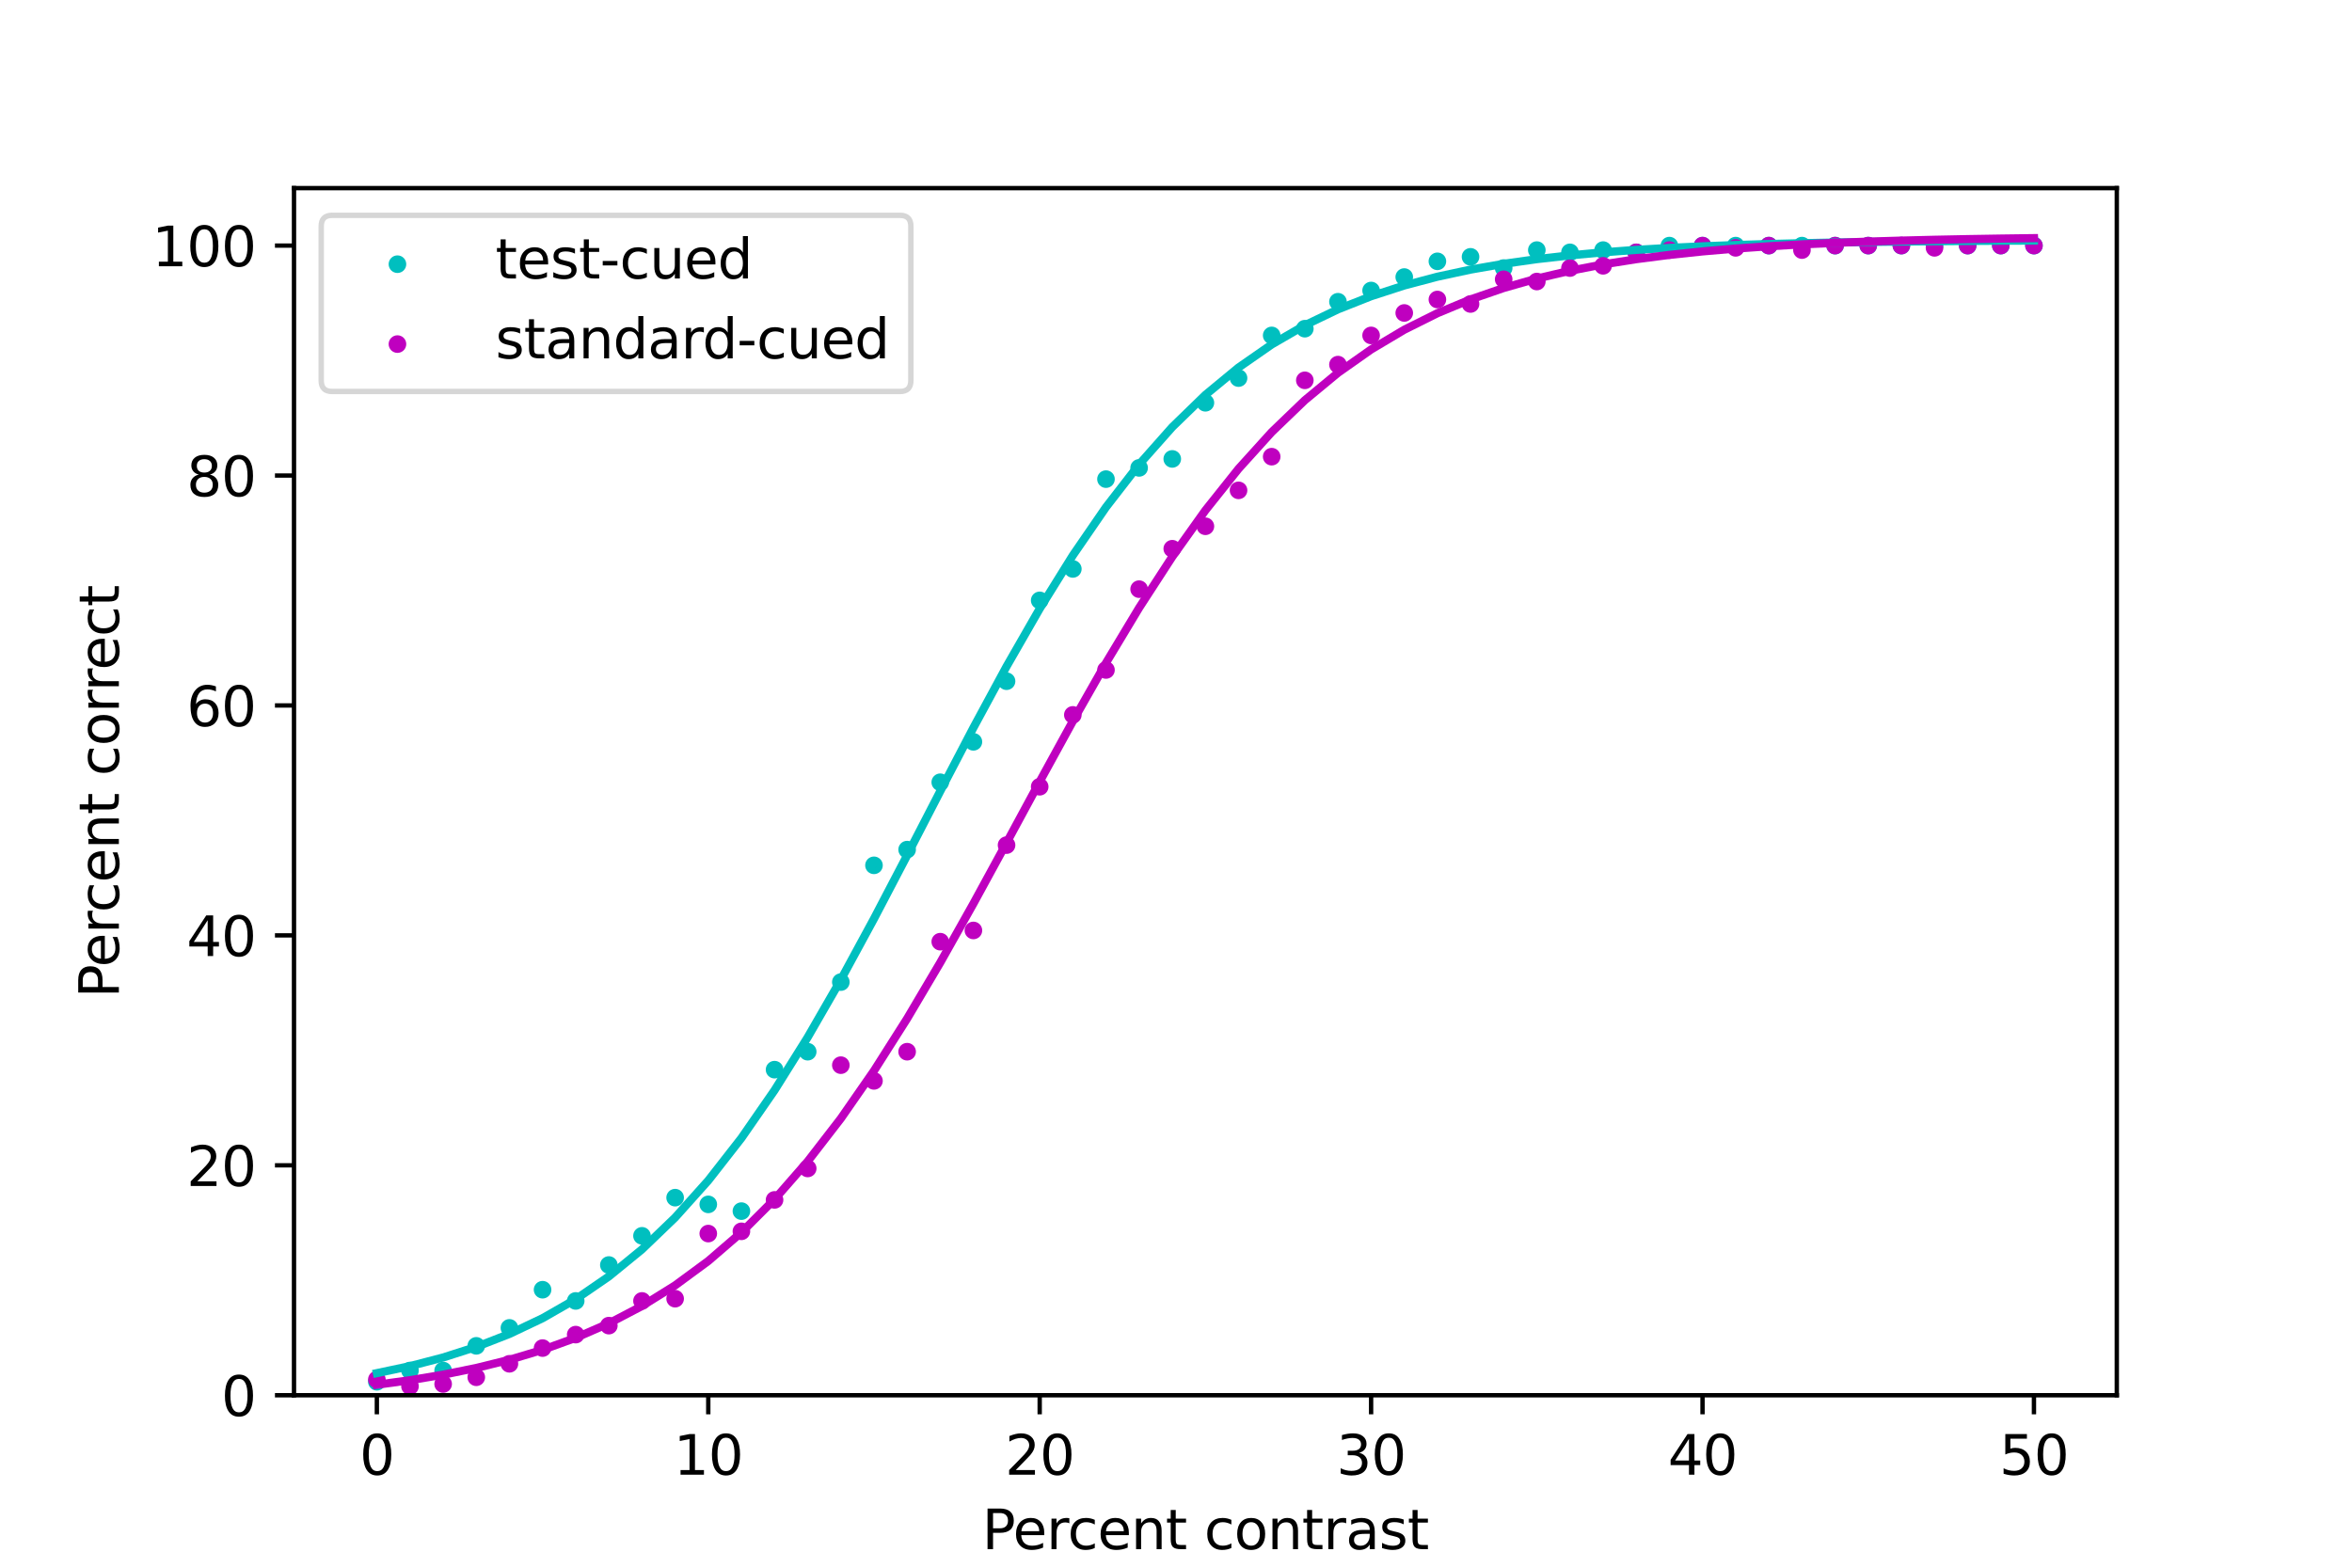 <?xml version="1.0" encoding="utf-8" standalone="no"?>
<!DOCTYPE svg PUBLIC "-//W3C//DTD SVG 1.1//EN"
  "http://www.w3.org/Graphics/SVG/1.1/DTD/svg11.dtd">
<svg xmlns:xlink="http://www.w3.org/1999/xlink" width="432pt" height="288pt" viewBox="0 0 432 288" xmlns="http://www.w3.org/2000/svg" version="1.1">
 <defs>
  <style type="text/css">*{stroke-linejoin: round; stroke-linecap: butt}</style>
 </defs>
 <g id="figure_1">
  <g id="patch_1">
   <path d="M 0 288 
L 432 288 
L 432 0 
L 0 0 
z
" style="fill: #ffffff"/>
  </g>
  <g id="axes_1">
   <g id="patch_2">
    <path d="M 54 256.32 
L 388.8 256.32 
L 388.8 34.56 
L 54 34.56 
z
" style="fill: #ffffff"/>
   </g>
   <g id="PathCollection_1">
    <defs>
     <path id="m53176fc562" d="M 0 1.118 
C 0.297 1.118 0.581 1 0.791 0.791 
C 1 0.581 1.118 0.297 1.118 0 
C 1.118 -0.297 1 -0.581 0.791 -0.791 
C 0.581 -1 0.297 -1.118 0 -1.118 
C -0.297 -1.118 -0.581 -1 -0.791 -0.791 
C -1 -0.581 -1.118 -0.297 -1.118 0 
C -1.118 0.297 -1 0.581 -0.791 0.791 
C -0.581 1 -0.297 1.118 0 1.118 
z
" style="stroke: #00bfbf"/>
    </defs>
    <g clip-path="url(#p7eaa45edab)">
     <use xlink:href="#m53176fc562" x="69.218" y="253.845" style="fill: #00bfbf; stroke: #00bfbf"/>
     <use xlink:href="#m53176fc562" x="75.305" y="251.782" style="fill: #00bfbf; stroke: #00bfbf"/>
     <use xlink:href="#m53176fc562" x="81.393" y="251.782" style="fill: #00bfbf; stroke: #00bfbf"/>
     <use xlink:href="#m53176fc562" x="87.48" y="247.245" style="fill: #00bfbf; stroke: #00bfbf"/>
     <use xlink:href="#m53176fc562" x="93.567" y="243.945" style="fill: #00bfbf; stroke: #00bfbf"/>
     <use xlink:href="#m53176fc562" x="99.655" y="236.933" style="fill: #00bfbf; stroke: #00bfbf"/>
     <use xlink:href="#m53176fc562" x="105.742" y="238.995" style="fill: #00bfbf; stroke: #00bfbf"/>
     <use xlink:href="#m53176fc562" x="111.829" y="232.395" style="fill: #00bfbf; stroke: #00bfbf"/>
     <use xlink:href="#m53176fc562" x="117.916" y="227.032" style="fill: #00bfbf; stroke: #00bfbf"/>
     <use xlink:href="#m53176fc562" x="124.004" y="220.02" style="fill: #00bfbf; stroke: #00bfbf"/>
     <use xlink:href="#m53176fc562" x="130.091" y="221.257" style="fill: #00bfbf; stroke: #00bfbf"/>
     <use xlink:href="#m53176fc562" x="136.178" y="222.495" style="fill: #00bfbf; stroke: #00bfbf"/>
     <use xlink:href="#m53176fc562" x="142.265" y="196.507" style="fill: #00bfbf; stroke: #00bfbf"/>
     <use xlink:href="#m53176fc562" x="148.353" y="193.208" style="fill: #00bfbf; stroke: #00bfbf"/>
     <use xlink:href="#m53176fc562" x="154.44" y="180.42" style="fill: #00bfbf; stroke: #00bfbf"/>
     <use xlink:href="#m53176fc562" x="160.527" y="158.97" style="fill: #00bfbf; stroke: #00bfbf"/>
     <use xlink:href="#m53176fc562" x="166.615" y="156.083" style="fill: #00bfbf; stroke: #00bfbf"/>
     <use xlink:href="#m53176fc562" x="172.702" y="143.708" style="fill: #00bfbf; stroke: #00bfbf"/>
     <use xlink:href="#m53176fc562" x="178.789" y="136.282" style="fill: #00bfbf; stroke: #00bfbf"/>
     <use xlink:href="#m53176fc562" x="184.876" y="125.145" style="fill: #00bfbf; stroke: #00bfbf"/>
     <use xlink:href="#m53176fc562" x="190.964" y="110.295" style="fill: #00bfbf; stroke: #00bfbf"/>
     <use xlink:href="#m53176fc562" x="197.051" y="104.52" style="fill: #00bfbf; stroke: #00bfbf"/>
     <use xlink:href="#m53176fc562" x="203.138" y="88.02" style="fill: #00bfbf; stroke: #00bfbf"/>
     <use xlink:href="#m53176fc562" x="209.225" y="85.957" style="fill: #00bfbf; stroke: #00bfbf"/>
     <use xlink:href="#m53176fc562" x="215.313" y="84.308" style="fill: #00bfbf; stroke: #00bfbf"/>
     <use xlink:href="#m53176fc562" x="221.4" y="73.995" style="fill: #00bfbf; stroke: #00bfbf"/>
     <use xlink:href="#m53176fc562" x="227.487" y="69.457" style="fill: #00bfbf; stroke: #00bfbf"/>
     <use xlink:href="#m53176fc562" x="233.575" y="61.62" style="fill: #00bfbf; stroke: #00bfbf"/>
     <use xlink:href="#m53176fc562" x="239.662" y="60.383" style="fill: #00bfbf; stroke: #00bfbf"/>
     <use xlink:href="#m53176fc562" x="245.749" y="55.432" style="fill: #00bfbf; stroke: #00bfbf"/>
     <use xlink:href="#m53176fc562" x="251.836" y="53.37" style="fill: #00bfbf; stroke: #00bfbf"/>
     <use xlink:href="#m53176fc562" x="257.924" y="50.895" style="fill: #00bfbf; stroke: #00bfbf"/>
     <use xlink:href="#m53176fc562" x="264.011" y="48.008" style="fill: #00bfbf; stroke: #00bfbf"/>
     <use xlink:href="#m53176fc562" x="270.098" y="47.182" style="fill: #00bfbf; stroke: #00bfbf"/>
     <use xlink:href="#m53176fc562" x="276.185" y="49.245" style="fill: #00bfbf; stroke: #00bfbf"/>
     <use xlink:href="#m53176fc562" x="282.273" y="45.945" style="fill: #00bfbf; stroke: #00bfbf"/>
     <use xlink:href="#m53176fc562" x="288.36" y="46.358" style="fill: #00bfbf; stroke: #00bfbf"/>
     <use xlink:href="#m53176fc562" x="294.447" y="45.945" style="fill: #00bfbf; stroke: #00bfbf"/>
     <use xlink:href="#m53176fc562" x="300.535" y="46.358" style="fill: #00bfbf; stroke: #00bfbf"/>
     <use xlink:href="#m53176fc562" x="306.622" y="45.12" style="fill: #00bfbf; stroke: #00bfbf"/>
     <use xlink:href="#m53176fc562" x="312.709" y="45.12" style="fill: #00bfbf; stroke: #00bfbf"/>
     <use xlink:href="#m53176fc562" x="318.796" y="45.12" style="fill: #00bfbf; stroke: #00bfbf"/>
     <use xlink:href="#m53176fc562" x="324.884" y="45.12" style="fill: #00bfbf; stroke: #00bfbf"/>
     <use xlink:href="#m53176fc562" x="330.971" y="45.12" style="fill: #00bfbf; stroke: #00bfbf"/>
     <use xlink:href="#m53176fc562" x="337.058" y="45.12" style="fill: #00bfbf; stroke: #00bfbf"/>
     <use xlink:href="#m53176fc562" x="343.145" y="45.12" style="fill: #00bfbf; stroke: #00bfbf"/>
     <use xlink:href="#m53176fc562" x="349.233" y="45.12" style="fill: #00bfbf; stroke: #00bfbf"/>
     <use xlink:href="#m53176fc562" x="355.32" y="45.12" style="fill: #00bfbf; stroke: #00bfbf"/>
     <use xlink:href="#m53176fc562" x="361.407" y="45.12" style="fill: #00bfbf; stroke: #00bfbf"/>
     <use xlink:href="#m53176fc562" x="367.495" y="45.12" style="fill: #00bfbf; stroke: #00bfbf"/>
     <use xlink:href="#m53176fc562" x="373.582" y="45.12" style="fill: #00bfbf; stroke: #00bfbf"/>
    </g>
   </g>
   <g id="PathCollection_2">
    <defs>
     <path id="m476abf1130" d="M 0 1.118 
C 0.297 1.118 0.581 1 0.791 0.791 
C 1 0.581 1.118 0.297 1.118 0 
C 1.118 -0.297 1 -0.581 0.791 -0.791 
C 0.581 -1 0.297 -1.118 0 -1.118 
C -0.297 -1.118 -0.581 -1 -0.791 -0.791 
C -1 -0.581 -1.118 -0.297 -1.118 0 
C -1.118 0.297 -1 0.581 -0.791 0.791 
C -0.581 1 -0.297 1.118 0 1.118 
z
" style="stroke: #bf00bf"/>
    </defs>
    <g clip-path="url(#p7eaa45edab)">
     <use xlink:href="#m476abf1130" x="69.218" y="253.433" style="fill: #bf00bf; stroke: #bf00bf"/>
     <use xlink:href="#m476abf1130" x="75.305" y="254.67" style="fill: #bf00bf; stroke: #bf00bf"/>
     <use xlink:href="#m476abf1130" x="81.393" y="254.257" style="fill: #bf00bf; stroke: #bf00bf"/>
     <use xlink:href="#m476abf1130" x="87.48" y="253.02" style="fill: #bf00bf; stroke: #bf00bf"/>
     <use xlink:href="#m476abf1130" x="93.567" y="250.545" style="fill: #bf00bf; stroke: #bf00bf"/>
     <use xlink:href="#m476abf1130" x="99.655" y="247.657" style="fill: #bf00bf; stroke: #bf00bf"/>
     <use xlink:href="#m476abf1130" x="105.742" y="245.183" style="fill: #bf00bf; stroke: #bf00bf"/>
     <use xlink:href="#m476abf1130" x="111.829" y="243.532" style="fill: #bf00bf; stroke: #bf00bf"/>
     <use xlink:href="#m476abf1130" x="117.916" y="238.995" style="fill: #bf00bf; stroke: #bf00bf"/>
     <use xlink:href="#m476abf1130" x="124.004" y="238.583" style="fill: #bf00bf; stroke: #bf00bf"/>
     <use xlink:href="#m476abf1130" x="130.091" y="226.62" style="fill: #bf00bf; stroke: #bf00bf"/>
     <use xlink:href="#m476abf1130" x="136.178" y="226.208" style="fill: #bf00bf; stroke: #bf00bf"/>
     <use xlink:href="#m476abf1130" x="142.265" y="220.433" style="fill: #bf00bf; stroke: #bf00bf"/>
     <use xlink:href="#m476abf1130" x="148.353" y="214.657" style="fill: #bf00bf; stroke: #bf00bf"/>
     <use xlink:href="#m476abf1130" x="154.44" y="195.683" style="fill: #bf00bf; stroke: #bf00bf"/>
     <use xlink:href="#m476abf1130" x="160.527" y="198.57" style="fill: #bf00bf; stroke: #bf00bf"/>
     <use xlink:href="#m476abf1130" x="166.615" y="193.208" style="fill: #bf00bf; stroke: #bf00bf"/>
     <use xlink:href="#m476abf1130" x="172.702" y="172.995" style="fill: #bf00bf; stroke: #bf00bf"/>
     <use xlink:href="#m476abf1130" x="178.789" y="170.933" style="fill: #bf00bf; stroke: #bf00bf"/>
     <use xlink:href="#m476abf1130" x="184.876" y="155.257" style="fill: #bf00bf; stroke: #bf00bf"/>
     <use xlink:href="#m476abf1130" x="190.964" y="144.532" style="fill: #bf00bf; stroke: #bf00bf"/>
     <use xlink:href="#m476abf1130" x="197.051" y="131.333" style="fill: #bf00bf; stroke: #bf00bf"/>
     <use xlink:href="#m476abf1130" x="203.138" y="123.082" style="fill: #bf00bf; stroke: #bf00bf"/>
     <use xlink:href="#m476abf1130" x="209.225" y="108.233" style="fill: #bf00bf; stroke: #bf00bf"/>
     <use xlink:href="#m476abf1130" x="215.313" y="100.808" style="fill: #bf00bf; stroke: #bf00bf"/>
     <use xlink:href="#m476abf1130" x="221.4" y="96.683" style="fill: #bf00bf; stroke: #bf00bf"/>
     <use xlink:href="#m476abf1130" x="227.487" y="90.082" style="fill: #bf00bf; stroke: #bf00bf"/>
     <use xlink:href="#m476abf1130" x="233.575" y="83.895" style="fill: #bf00bf; stroke: #bf00bf"/>
     <use xlink:href="#m476abf1130" x="239.662" y="69.87" style="fill: #bf00bf; stroke: #bf00bf"/>
     <use xlink:href="#m476abf1130" x="245.749" y="66.983" style="fill: #bf00bf; stroke: #bf00bf"/>
     <use xlink:href="#m476abf1130" x="251.836" y="61.62" style="fill: #bf00bf; stroke: #bf00bf"/>
     <use xlink:href="#m476abf1130" x="257.924" y="57.495" style="fill: #bf00bf; stroke: #bf00bf"/>
     <use xlink:href="#m476abf1130" x="264.011" y="55.02" style="fill: #bf00bf; stroke: #bf00bf"/>
     <use xlink:href="#m476abf1130" x="270.098" y="55.845" style="fill: #bf00bf; stroke: #bf00bf"/>
     <use xlink:href="#m476abf1130" x="276.185" y="51.307" style="fill: #bf00bf; stroke: #bf00bf"/>
     <use xlink:href="#m476abf1130" x="282.273" y="51.72" style="fill: #bf00bf; stroke: #bf00bf"/>
     <use xlink:href="#m476abf1130" x="288.36" y="49.245" style="fill: #bf00bf; stroke: #bf00bf"/>
     <use xlink:href="#m476abf1130" x="294.447" y="48.833" style="fill: #bf00bf; stroke: #bf00bf"/>
     <use xlink:href="#m476abf1130" x="300.535" y="46.358" style="fill: #bf00bf; stroke: #bf00bf"/>
     <use xlink:href="#m476abf1130" x="306.622" y="45.945" style="fill: #bf00bf; stroke: #bf00bf"/>
     <use xlink:href="#m476abf1130" x="312.709" y="45.12" style="fill: #bf00bf; stroke: #bf00bf"/>
     <use xlink:href="#m476abf1130" x="318.796" y="45.532" style="fill: #bf00bf; stroke: #bf00bf"/>
     <use xlink:href="#m476abf1130" x="324.884" y="45.12" style="fill: #bf00bf; stroke: #bf00bf"/>
     <use xlink:href="#m476abf1130" x="330.971" y="45.945" style="fill: #bf00bf; stroke: #bf00bf"/>
     <use xlink:href="#m476abf1130" x="337.058" y="45.12" style="fill: #bf00bf; stroke: #bf00bf"/>
     <use xlink:href="#m476abf1130" x="343.145" y="45.12" style="fill: #bf00bf; stroke: #bf00bf"/>
     <use xlink:href="#m476abf1130" x="349.233" y="45.12" style="fill: #bf00bf; stroke: #bf00bf"/>
     <use xlink:href="#m476abf1130" x="355.32" y="45.532" style="fill: #bf00bf; stroke: #bf00bf"/>
     <use xlink:href="#m476abf1130" x="361.407" y="45.12" style="fill: #bf00bf; stroke: #bf00bf"/>
     <use xlink:href="#m476abf1130" x="367.495" y="45.12" style="fill: #bf00bf; stroke: #bf00bf"/>
     <use xlink:href="#m476abf1130" x="373.582" y="45.12" style="fill: #bf00bf; stroke: #bf00bf"/>
    </g>
   </g>
   <g id="matplotlib.axis_1">
    <g id="xtick_1">
     <g id="line2d_1">
      <defs>
       <path id="m3205d6775d" d="M 0 0 
L 0 3.5 
" style="stroke: #000000; stroke-width: 0.8"/>
      </defs>
      <g>
       <use xlink:href="#m3205d6775d" x="69.218" y="256.32" style="stroke: #000000; stroke-width: 0.8"/>
      </g>
     </g>
     <g id="text_1">
      <!-- 0 -->
      <g transform="translate(66.037 270.918) scale(0.1 -0.1)">
       <defs>
        <path id="DejaVuSans-30" d="M 2034 4250 
Q 1547 4250 1301 3770 
Q 1056 3291 1056 2328 
Q 1056 1369 1301 889 
Q 1547 409 2034 409 
Q 2525 409 2770 889 
Q 3016 1369 3016 2328 
Q 3016 3291 2770 3770 
Q 2525 4250 2034 4250 
z
M 2034 4750 
Q 2819 4750 3233 4129 
Q 3647 3509 3647 2328 
Q 3647 1150 3233 529 
Q 2819 -91 2034 -91 
Q 1250 -91 836 529 
Q 422 1150 422 2328 
Q 422 3509 836 4129 
Q 1250 4750 2034 4750 
z
" transform="scale(0.016)"/>
       </defs>
       <use xlink:href="#DejaVuSans-30"/>
      </g>
     </g>
    </g>
    <g id="xtick_2">
     <g id="line2d_2">
      <g>
       <use xlink:href="#m3205d6775d" x="130.091" y="256.32" style="stroke: #000000; stroke-width: 0.8"/>
      </g>
     </g>
     <g id="text_2">
      <!-- 10 -->
      <g transform="translate(123.728 270.918) scale(0.1 -0.1)">
       <defs>
        <path id="DejaVuSans-31" d="M 794 531 
L 1825 531 
L 1825 4091 
L 703 3866 
L 703 4441 
L 1819 4666 
L 2450 4666 
L 2450 531 
L 3481 531 
L 3481 0 
L 794 0 
L 794 531 
z
" transform="scale(0.016)"/>
       </defs>
       <use xlink:href="#DejaVuSans-31"/>
       <use xlink:href="#DejaVuSans-30" x="63.623"/>
      </g>
     </g>
    </g>
    <g id="xtick_3">
     <g id="line2d_3">
      <g>
       <use xlink:href="#m3205d6775d" x="190.964" y="256.32" style="stroke: #000000; stroke-width: 0.8"/>
      </g>
     </g>
     <g id="text_3">
      <!-- 20 -->
      <g transform="translate(184.601 270.918) scale(0.1 -0.1)">
       <defs>
        <path id="DejaVuSans-32" d="M 1228 531 
L 3431 531 
L 3431 0 
L 469 0 
L 469 531 
Q 828 903 1448 1529 
Q 2069 2156 2228 2338 
Q 2531 2678 2651 2914 
Q 2772 3150 2772 3378 
Q 2772 3750 2511 3984 
Q 2250 4219 1831 4219 
Q 1534 4219 1204 4116 
Q 875 4013 500 3803 
L 500 4441 
Q 881 4594 1212 4672 
Q 1544 4750 1819 4750 
Q 2544 4750 2975 4387 
Q 3406 4025 3406 3419 
Q 3406 3131 3298 2873 
Q 3191 2616 2906 2266 
Q 2828 2175 2409 1742 
Q 1991 1309 1228 531 
z
" transform="scale(0.016)"/>
       </defs>
       <use xlink:href="#DejaVuSans-32"/>
       <use xlink:href="#DejaVuSans-30" x="63.623"/>
      </g>
     </g>
    </g>
    <g id="xtick_4">
     <g id="line2d_4">
      <g>
       <use xlink:href="#m3205d6775d" x="251.836" y="256.32" style="stroke: #000000; stroke-width: 0.8"/>
      </g>
     </g>
     <g id="text_4">
      <!-- 30 -->
      <g transform="translate(245.474 270.918) scale(0.1 -0.1)">
       <defs>
        <path id="DejaVuSans-33" d="M 2597 2516 
Q 3050 2419 3304 2112 
Q 3559 1806 3559 1356 
Q 3559 666 3084 287 
Q 2609 -91 1734 -91 
Q 1441 -91 1130 -33 
Q 819 25 488 141 
L 488 750 
Q 750 597 1062 519 
Q 1375 441 1716 441 
Q 2309 441 2620 675 
Q 2931 909 2931 1356 
Q 2931 1769 2642 2001 
Q 2353 2234 1838 2234 
L 1294 2234 
L 1294 2753 
L 1863 2753 
Q 2328 2753 2575 2939 
Q 2822 3125 2822 3475 
Q 2822 3834 2567 4026 
Q 2313 4219 1838 4219 
Q 1578 4219 1281 4162 
Q 984 4106 628 3988 
L 628 4550 
Q 988 4650 1302 4700 
Q 1616 4750 1894 4750 
Q 2613 4750 3031 4423 
Q 3450 4097 3450 3541 
Q 3450 3153 3228 2886 
Q 3006 2619 2597 2516 
z
" transform="scale(0.016)"/>
       </defs>
       <use xlink:href="#DejaVuSans-33"/>
       <use xlink:href="#DejaVuSans-30" x="63.623"/>
      </g>
     </g>
    </g>
    <g id="xtick_5">
     <g id="line2d_5">
      <g>
       <use xlink:href="#m3205d6775d" x="312.709" y="256.32" style="stroke: #000000; stroke-width: 0.8"/>
      </g>
     </g>
     <g id="text_5">
      <!-- 40 -->
      <g transform="translate(306.347 270.918) scale(0.1 -0.1)">
       <defs>
        <path id="DejaVuSans-34" d="M 2419 4116 
L 825 1625 
L 2419 1625 
L 2419 4116 
z
M 2253 4666 
L 3047 4666 
L 3047 1625 
L 3713 1625 
L 3713 1100 
L 3047 1100 
L 3047 0 
L 2419 0 
L 2419 1100 
L 313 1100 
L 313 1709 
L 2253 4666 
z
" transform="scale(0.016)"/>
       </defs>
       <use xlink:href="#DejaVuSans-34"/>
       <use xlink:href="#DejaVuSans-30" x="63.623"/>
      </g>
     </g>
    </g>
    <g id="xtick_6">
     <g id="line2d_6">
      <g>
       <use xlink:href="#m3205d6775d" x="373.582" y="256.32" style="stroke: #000000; stroke-width: 0.8"/>
      </g>
     </g>
     <g id="text_6">
      <!-- 50 -->
      <g transform="translate(367.219 270.918) scale(0.1 -0.1)">
       <defs>
        <path id="DejaVuSans-35" d="M 691 4666 
L 3169 4666 
L 3169 4134 
L 1269 4134 
L 1269 2991 
Q 1406 3038 1543 3061 
Q 1681 3084 1819 3084 
Q 2600 3084 3056 2656 
Q 3513 2228 3513 1497 
Q 3513 744 3044 326 
Q 2575 -91 1722 -91 
Q 1428 -91 1123 -41 
Q 819 9 494 109 
L 494 744 
Q 775 591 1075 516 
Q 1375 441 1709 441 
Q 2250 441 2565 725 
Q 2881 1009 2881 1497 
Q 2881 1984 2565 2268 
Q 2250 2553 1709 2553 
Q 1456 2553 1204 2497 
Q 953 2441 691 2322 
L 691 4666 
z
" transform="scale(0.016)"/>
       </defs>
       <use xlink:href="#DejaVuSans-35"/>
       <use xlink:href="#DejaVuSans-30" x="63.623"/>
      </g>
     </g>
    </g>
    <g id="text_7">
     <!-- Percent contrast -->
     <g transform="translate(180.381 284.597) scale(0.1 -0.1)">
      <defs>
       <path id="DejaVuSans-50" d="M 1259 4147 
L 1259 2394 
L 2053 2394 
Q 2494 2394 2734 2622 
Q 2975 2850 2975 3272 
Q 2975 3691 2734 3919 
Q 2494 4147 2053 4147 
L 1259 4147 
z
M 628 4666 
L 2053 4666 
Q 2838 4666 3239 4311 
Q 3641 3956 3641 3272 
Q 3641 2581 3239 2228 
Q 2838 1875 2053 1875 
L 1259 1875 
L 1259 0 
L 628 0 
L 628 4666 
z
" transform="scale(0.016)"/>
       <path id="DejaVuSans-65" d="M 3597 1894 
L 3597 1613 
L 953 1613 
Q 991 1019 1311 708 
Q 1631 397 2203 397 
Q 2534 397 2845 478 
Q 3156 559 3463 722 
L 3463 178 
Q 3153 47 2828 -22 
Q 2503 -91 2169 -91 
Q 1331 -91 842 396 
Q 353 884 353 1716 
Q 353 2575 817 3079 
Q 1281 3584 2069 3584 
Q 2775 3584 3186 3129 
Q 3597 2675 3597 1894 
z
M 3022 2063 
Q 3016 2534 2758 2815 
Q 2500 3097 2075 3097 
Q 1594 3097 1305 2825 
Q 1016 2553 972 2059 
L 3022 2063 
z
" transform="scale(0.016)"/>
       <path id="DejaVuSans-72" d="M 2631 2963 
Q 2534 3019 2420 3045 
Q 2306 3072 2169 3072 
Q 1681 3072 1420 2755 
Q 1159 2438 1159 1844 
L 1159 0 
L 581 0 
L 581 3500 
L 1159 3500 
L 1159 2956 
Q 1341 3275 1631 3429 
Q 1922 3584 2338 3584 
Q 2397 3584 2469 3576 
Q 2541 3569 2628 3553 
L 2631 2963 
z
" transform="scale(0.016)"/>
       <path id="DejaVuSans-63" d="M 3122 3366 
L 3122 2828 
Q 2878 2963 2633 3030 
Q 2388 3097 2138 3097 
Q 1578 3097 1268 2742 
Q 959 2388 959 1747 
Q 959 1106 1268 751 
Q 1578 397 2138 397 
Q 2388 397 2633 464 
Q 2878 531 3122 666 
L 3122 134 
Q 2881 22 2623 -34 
Q 2366 -91 2075 -91 
Q 1284 -91 818 406 
Q 353 903 353 1747 
Q 353 2603 823 3093 
Q 1294 3584 2113 3584 
Q 2378 3584 2631 3529 
Q 2884 3475 3122 3366 
z
" transform="scale(0.016)"/>
       <path id="DejaVuSans-6e" d="M 3513 2113 
L 3513 0 
L 2938 0 
L 2938 2094 
Q 2938 2591 2744 2837 
Q 2550 3084 2163 3084 
Q 1697 3084 1428 2787 
Q 1159 2491 1159 1978 
L 1159 0 
L 581 0 
L 581 3500 
L 1159 3500 
L 1159 2956 
Q 1366 3272 1645 3428 
Q 1925 3584 2291 3584 
Q 2894 3584 3203 3211 
Q 3513 2838 3513 2113 
z
" transform="scale(0.016)"/>
       <path id="DejaVuSans-74" d="M 1172 4494 
L 1172 3500 
L 2356 3500 
L 2356 3053 
L 1172 3053 
L 1172 1153 
Q 1172 725 1289 603 
Q 1406 481 1766 481 
L 2356 481 
L 2356 0 
L 1766 0 
Q 1100 0 847 248 
Q 594 497 594 1153 
L 594 3053 
L 172 3053 
L 172 3500 
L 594 3500 
L 594 4494 
L 1172 4494 
z
" transform="scale(0.016)"/>
       <path id="DejaVuSans-20" transform="scale(0.016)"/>
       <path id="DejaVuSans-6f" d="M 1959 3097 
Q 1497 3097 1228 2736 
Q 959 2375 959 1747 
Q 959 1119 1226 758 
Q 1494 397 1959 397 
Q 2419 397 2687 759 
Q 2956 1122 2956 1747 
Q 2956 2369 2687 2733 
Q 2419 3097 1959 3097 
z
M 1959 3584 
Q 2709 3584 3137 3096 
Q 3566 2609 3566 1747 
Q 3566 888 3137 398 
Q 2709 -91 1959 -91 
Q 1206 -91 779 398 
Q 353 888 353 1747 
Q 353 2609 779 3096 
Q 1206 3584 1959 3584 
z
" transform="scale(0.016)"/>
       <path id="DejaVuSans-61" d="M 2194 1759 
Q 1497 1759 1228 1600 
Q 959 1441 959 1056 
Q 959 750 1161 570 
Q 1363 391 1709 391 
Q 2188 391 2477 730 
Q 2766 1069 2766 1631 
L 2766 1759 
L 2194 1759 
z
M 3341 1997 
L 3341 0 
L 2766 0 
L 2766 531 
Q 2569 213 2275 61 
Q 1981 -91 1556 -91 
Q 1019 -91 701 211 
Q 384 513 384 1019 
Q 384 1609 779 1909 
Q 1175 2209 1959 2209 
L 2766 2209 
L 2766 2266 
Q 2766 2663 2505 2880 
Q 2244 3097 1772 3097 
Q 1472 3097 1187 3025 
Q 903 2953 641 2809 
L 641 3341 
Q 956 3463 1253 3523 
Q 1550 3584 1831 3584 
Q 2591 3584 2966 3190 
Q 3341 2797 3341 1997 
z
" transform="scale(0.016)"/>
       <path id="DejaVuSans-73" d="M 2834 3397 
L 2834 2853 
Q 2591 2978 2328 3040 
Q 2066 3103 1784 3103 
Q 1356 3103 1142 2972 
Q 928 2841 928 2578 
Q 928 2378 1081 2264 
Q 1234 2150 1697 2047 
L 1894 2003 
Q 2506 1872 2764 1633 
Q 3022 1394 3022 966 
Q 3022 478 2636 193 
Q 2250 -91 1575 -91 
Q 1294 -91 989 -36 
Q 684 19 347 128 
L 347 722 
Q 666 556 975 473 
Q 1284 391 1588 391 
Q 1994 391 2212 530 
Q 2431 669 2431 922 
Q 2431 1156 2273 1281 
Q 2116 1406 1581 1522 
L 1381 1569 
Q 847 1681 609 1914 
Q 372 2147 372 2553 
Q 372 3047 722 3315 
Q 1072 3584 1716 3584 
Q 2034 3584 2315 3537 
Q 2597 3491 2834 3397 
z
" transform="scale(0.016)"/>
      </defs>
      <use xlink:href="#DejaVuSans-50"/>
      <use xlink:href="#DejaVuSans-65" x="56.678"/>
      <use xlink:href="#DejaVuSans-72" x="118.201"/>
      <use xlink:href="#DejaVuSans-63" x="157.064"/>
      <use xlink:href="#DejaVuSans-65" x="212.045"/>
      <use xlink:href="#DejaVuSans-6e" x="273.568"/>
      <use xlink:href="#DejaVuSans-74" x="336.947"/>
      <use xlink:href="#DejaVuSans-20" x="376.156"/>
      <use xlink:href="#DejaVuSans-63" x="407.943"/>
      <use xlink:href="#DejaVuSans-6f" x="462.924"/>
      <use xlink:href="#DejaVuSans-6e" x="524.105"/>
      <use xlink:href="#DejaVuSans-74" x="587.484"/>
      <use xlink:href="#DejaVuSans-72" x="626.693"/>
      <use xlink:href="#DejaVuSans-61" x="667.807"/>
      <use xlink:href="#DejaVuSans-73" x="729.086"/>
      <use xlink:href="#DejaVuSans-74" x="781.186"/>
     </g>
    </g>
   </g>
   <g id="matplotlib.axis_2">
    <g id="ytick_1">
     <g id="line2d_7">
      <defs>
       <path id="m7400fe0c1d" d="M 0 0 
L -3.5 0 
" style="stroke: #000000; stroke-width: 0.8"/>
      </defs>
      <g>
       <use xlink:href="#m7400fe0c1d" x="54" y="256.32" style="stroke: #000000; stroke-width: 0.8"/>
      </g>
     </g>
     <g id="text_8">
      <!-- 0 -->
      <g transform="translate(40.638 260.119) scale(0.1 -0.1)">
       <use xlink:href="#DejaVuSans-30"/>
      </g>
     </g>
    </g>
    <g id="ytick_2">
     <g id="line2d_8">
      <g>
       <use xlink:href="#m7400fe0c1d" x="54" y="214.08" style="stroke: #000000; stroke-width: 0.8"/>
      </g>
     </g>
     <g id="text_9">
      <!-- 20 -->
      <g transform="translate(34.275 217.879) scale(0.1 -0.1)">
       <use xlink:href="#DejaVuSans-32"/>
       <use xlink:href="#DejaVuSans-30" x="63.623"/>
      </g>
     </g>
    </g>
    <g id="ytick_3">
     <g id="line2d_9">
      <g>
       <use xlink:href="#m7400fe0c1d" x="54" y="171.84" style="stroke: #000000; stroke-width: 0.8"/>
      </g>
     </g>
     <g id="text_10">
      <!-- 40 -->
      <g transform="translate(34.275 175.639) scale(0.1 -0.1)">
       <use xlink:href="#DejaVuSans-34"/>
       <use xlink:href="#DejaVuSans-30" x="63.623"/>
      </g>
     </g>
    </g>
    <g id="ytick_4">
     <g id="line2d_10">
      <g>
       <use xlink:href="#m7400fe0c1d" x="54" y="129.6" style="stroke: #000000; stroke-width: 0.8"/>
      </g>
     </g>
     <g id="text_11">
      <!-- 60 -->
      <g transform="translate(34.275 133.399) scale(0.1 -0.1)">
       <defs>
        <path id="DejaVuSans-36" d="M 2113 2584 
Q 1688 2584 1439 2293 
Q 1191 2003 1191 1497 
Q 1191 994 1439 701 
Q 1688 409 2113 409 
Q 2538 409 2786 701 
Q 3034 994 3034 1497 
Q 3034 2003 2786 2293 
Q 2538 2584 2113 2584 
z
M 3366 4563 
L 3366 3988 
Q 3128 4100 2886 4159 
Q 2644 4219 2406 4219 
Q 1781 4219 1451 3797 
Q 1122 3375 1075 2522 
Q 1259 2794 1537 2939 
Q 1816 3084 2150 3084 
Q 2853 3084 3261 2657 
Q 3669 2231 3669 1497 
Q 3669 778 3244 343 
Q 2819 -91 2113 -91 
Q 1303 -91 875 529 
Q 447 1150 447 2328 
Q 447 3434 972 4092 
Q 1497 4750 2381 4750 
Q 2619 4750 2861 4703 
Q 3103 4656 3366 4563 
z
" transform="scale(0.016)"/>
       </defs>
       <use xlink:href="#DejaVuSans-36"/>
       <use xlink:href="#DejaVuSans-30" x="63.623"/>
      </g>
     </g>
    </g>
    <g id="ytick_5">
     <g id="line2d_11">
      <g>
       <use xlink:href="#m7400fe0c1d" x="54" y="87.36" style="stroke: #000000; stroke-width: 0.8"/>
      </g>
     </g>
     <g id="text_12">
      <!-- 80 -->
      <g transform="translate(34.275 91.159) scale(0.1 -0.1)">
       <defs>
        <path id="DejaVuSans-38" d="M 2034 2216 
Q 1584 2216 1326 1975 
Q 1069 1734 1069 1313 
Q 1069 891 1326 650 
Q 1584 409 2034 409 
Q 2484 409 2743 651 
Q 3003 894 3003 1313 
Q 3003 1734 2745 1975 
Q 2488 2216 2034 2216 
z
M 1403 2484 
Q 997 2584 770 2862 
Q 544 3141 544 3541 
Q 544 4100 942 4425 
Q 1341 4750 2034 4750 
Q 2731 4750 3128 4425 
Q 3525 4100 3525 3541 
Q 3525 3141 3298 2862 
Q 3072 2584 2669 2484 
Q 3125 2378 3379 2068 
Q 3634 1759 3634 1313 
Q 3634 634 3220 271 
Q 2806 -91 2034 -91 
Q 1263 -91 848 271 
Q 434 634 434 1313 
Q 434 1759 690 2068 
Q 947 2378 1403 2484 
z
M 1172 3481 
Q 1172 3119 1398 2916 
Q 1625 2713 2034 2713 
Q 2441 2713 2670 2916 
Q 2900 3119 2900 3481 
Q 2900 3844 2670 4047 
Q 2441 4250 2034 4250 
Q 1625 4250 1398 4047 
Q 1172 3844 1172 3481 
z
" transform="scale(0.016)"/>
       </defs>
       <use xlink:href="#DejaVuSans-38"/>
       <use xlink:href="#DejaVuSans-30" x="63.623"/>
      </g>
     </g>
    </g>
    <g id="ytick_6">
     <g id="line2d_12">
      <g>
       <use xlink:href="#m7400fe0c1d" x="54" y="45.12" style="stroke: #000000; stroke-width: 0.8"/>
      </g>
     </g>
     <g id="text_13">
      <!-- 100 -->
      <g transform="translate(27.913 48.919) scale(0.1 -0.1)">
       <use xlink:href="#DejaVuSans-31"/>
       <use xlink:href="#DejaVuSans-30" x="63.623"/>
       <use xlink:href="#DejaVuSans-30" x="127.246"/>
      </g>
     </g>
    </g>
    <g id="text_14">
     <!-- Percent correct -->
     <g transform="translate(21.833 183.342) rotate(-90) scale(0.1 -0.1)">
      <use xlink:href="#DejaVuSans-50"/>
      <use xlink:href="#DejaVuSans-65" x="56.678"/>
      <use xlink:href="#DejaVuSans-72" x="118.201"/>
      <use xlink:href="#DejaVuSans-63" x="157.064"/>
      <use xlink:href="#DejaVuSans-65" x="212.045"/>
      <use xlink:href="#DejaVuSans-6e" x="273.568"/>
      <use xlink:href="#DejaVuSans-74" x="336.947"/>
      <use xlink:href="#DejaVuSans-20" x="376.156"/>
      <use xlink:href="#DejaVuSans-63" x="407.943"/>
      <use xlink:href="#DejaVuSans-6f" x="462.924"/>
      <use xlink:href="#DejaVuSans-72" x="524.105"/>
      <use xlink:href="#DejaVuSans-72" x="563.469"/>
      <use xlink:href="#DejaVuSans-65" x="602.332"/>
      <use xlink:href="#DejaVuSans-63" x="663.855"/>
      <use xlink:href="#DejaVuSans-74" x="718.836"/>
     </g>
    </g>
   </g>
   <g id="line2d_13">
    <path d="M 69.218 252.261 
L 75.305 250.97 
L 81.393 249.382 
L 87.48 247.435 
L 93.567 245.058 
L 99.655 242.169 
L 105.742 238.679 
L 111.829 234.496 
L 117.916 229.522 
L 124.004 223.671 
L 130.091 216.871 
L 136.178 209.078 
L 142.265 200.289 
L 148.353 190.557 
L 154.44 179.994 
L 160.527 168.778 
L 166.615 157.139 
L 172.702 145.348 
L 178.789 133.69 
L 184.876 122.438 
L 190.964 111.827 
L 197.051 102.036 
L 203.138 93.183 
L 209.225 85.323 
L 215.313 78.459 
L 221.4 72.547 
L 227.487 67.519 
L 233.575 63.286 
L 239.662 59.754 
L 245.749 56.828 
L 251.836 54.42 
L 257.924 52.447 
L 264.011 50.837 
L 270.098 49.528 
L 276.185 48.467 
L 282.273 47.608 
L 288.36 46.915 
L 294.447 46.355 
L 300.535 45.905 
L 306.622 45.542 
L 312.709 45.251 
L 318.796 45.016 
L 324.884 44.828 
L 330.971 44.677 
L 337.058 44.556 
L 343.145 44.458 
L 349.233 44.38 
L 355.32 44.318 
L 361.407 44.267 
L 367.495 44.227 
L 373.582 44.195 
" clip-path="url(#p7eaa45edab)" style="fill: none; stroke: #00bfbf; stroke-width: 1.5; stroke-linecap: square"/>
   </g>
   <g id="line2d_14">
    <path d="M 69.218 254.385 
L 75.305 253.558 
L 81.393 252.545 
L 87.48 251.31 
L 93.567 249.806 
L 99.655 247.981 
L 105.742 245.773 
L 111.829 243.114 
L 117.916 239.929 
L 124.004 236.138 
L 130.091 231.657 
L 136.178 226.409 
L 142.265 220.325 
L 148.353 213.355 
L 154.44 205.478 
L 160.527 196.714 
L 166.615 187.126 
L 172.702 176.832 
L 178.789 166.001 
L 184.876 154.841 
L 190.964 143.592 
L 197.051 132.497 
L 203.138 121.789 
L 209.225 111.667 
L 215.313 102.288 
L 221.4 93.754 
L 227.487 86.118 
L 233.575 79.386 
L 239.662 73.529 
L 245.749 68.491 
L 251.836 64.201 
L 257.924 60.578 
L 264.011 57.54 
L 270.098 55.008 
L 276.185 52.907 
L 282.273 51.173 
L 288.36 49.745 
L 294.447 48.573 
L 300.535 47.613 
L 306.622 46.828 
L 312.709 46.188 
L 318.796 45.666 
L 324.884 45.241 
L 330.971 44.895 
L 337.058 44.614 
L 343.145 44.386 
L 349.233 44.2 
L 355.32 44.049 
L 361.407 43.927 
L 367.495 43.828 
L 373.582 43.747 
" clip-path="url(#p7eaa45edab)" style="fill: none; stroke: #bf00bf; stroke-width: 1.5; stroke-linecap: square"/>
   </g>
   <g id="patch_3">
    <path d="M 54 256.32 
L 54 34.56 
" style="fill: none; stroke: #000000; stroke-width: 0.8; stroke-linejoin: miter; stroke-linecap: square"/>
   </g>
   <g id="patch_4">
    <path d="M 388.8 256.32 
L 388.8 34.56 
" style="fill: none; stroke: #000000; stroke-width: 0.8; stroke-linejoin: miter; stroke-linecap: square"/>
   </g>
   <g id="patch_5">
    <path d="M 54 256.32 
L 388.8 256.32 
" style="fill: none; stroke: #000000; stroke-width: 0.8; stroke-linejoin: miter; stroke-linecap: square"/>
   </g>
   <g id="patch_6">
    <path d="M 54 34.56 
L 388.8 34.56 
" style="fill: none; stroke: #000000; stroke-width: 0.8; stroke-linejoin: miter; stroke-linecap: square"/>
   </g>
   <g id="legend_1">
    <g id="patch_7">
     <path d="M 61 71.916 
L 165.302 71.916 
Q 167.302 71.916 167.302 69.916 
L 167.302 41.56 
Q 167.302 39.56 165.302 39.56 
L 61 39.56 
Q 59 39.56 59 41.56 
L 59 69.916 
Q 59 71.916 61 71.916 
z
" style="fill: #ffffff; opacity: 0.8; stroke: #cccccc; stroke-linejoin: miter"/>
    </g>
    <g id="PathCollection_3">
     <g>
      <use xlink:href="#m53176fc562" x="73" y="48.533" style="fill: #00bfbf; stroke: #00bfbf"/>
     </g>
    </g>
    <g id="text_15">
     <!-- test-cued -->
     <g transform="translate(91 51.158) scale(0.1 -0.1)">
      <defs>
       <path id="DejaVuSans-2d" d="M 313 2009 
L 1997 2009 
L 1997 1497 
L 313 1497 
L 313 2009 
z
" transform="scale(0.016)"/>
       <path id="DejaVuSans-75" d="M 544 1381 
L 544 3500 
L 1119 3500 
L 1119 1403 
Q 1119 906 1312 657 
Q 1506 409 1894 409 
Q 2359 409 2629 706 
Q 2900 1003 2900 1516 
L 2900 3500 
L 3475 3500 
L 3475 0 
L 2900 0 
L 2900 538 
Q 2691 219 2414 64 
Q 2138 -91 1772 -91 
Q 1169 -91 856 284 
Q 544 659 544 1381 
z
M 1991 3584 
L 1991 3584 
z
" transform="scale(0.016)"/>
       <path id="DejaVuSans-64" d="M 2906 2969 
L 2906 4863 
L 3481 4863 
L 3481 0 
L 2906 0 
L 2906 525 
Q 2725 213 2448 61 
Q 2172 -91 1784 -91 
Q 1150 -91 751 415 
Q 353 922 353 1747 
Q 353 2572 751 3078 
Q 1150 3584 1784 3584 
Q 2172 3584 2448 3432 
Q 2725 3281 2906 2969 
z
M 947 1747 
Q 947 1113 1208 752 
Q 1469 391 1925 391 
Q 2381 391 2643 752 
Q 2906 1113 2906 1747 
Q 2906 2381 2643 2742 
Q 2381 3103 1925 3103 
Q 1469 3103 1208 2742 
Q 947 2381 947 1747 
z
" transform="scale(0.016)"/>
      </defs>
      <use xlink:href="#DejaVuSans-74"/>
      <use xlink:href="#DejaVuSans-65" x="39.209"/>
      <use xlink:href="#DejaVuSans-73" x="100.732"/>
      <use xlink:href="#DejaVuSans-74" x="152.832"/>
      <use xlink:href="#DejaVuSans-2d" x="192.041"/>
      <use xlink:href="#DejaVuSans-63" x="228.125"/>
      <use xlink:href="#DejaVuSans-75" x="283.105"/>
      <use xlink:href="#DejaVuSans-65" x="346.484"/>
      <use xlink:href="#DejaVuSans-64" x="408.008"/>
     </g>
    </g>
    <g id="PathCollection_4">
     <g>
      <use xlink:href="#m476abf1130" x="73" y="63.212" style="fill: #bf00bf; stroke: #bf00bf"/>
     </g>
    </g>
    <g id="text_16">
     <!-- standard-cued -->
     <g transform="translate(91 65.837) scale(0.1 -0.1)">
      <use xlink:href="#DejaVuSans-73"/>
      <use xlink:href="#DejaVuSans-74" x="52.1"/>
      <use xlink:href="#DejaVuSans-61" x="91.309"/>
      <use xlink:href="#DejaVuSans-6e" x="152.588"/>
      <use xlink:href="#DejaVuSans-64" x="215.967"/>
      <use xlink:href="#DejaVuSans-61" x="279.443"/>
      <use xlink:href="#DejaVuSans-72" x="340.723"/>
      <use xlink:href="#DejaVuSans-64" x="380.086"/>
      <use xlink:href="#DejaVuSans-2d" x="443.562"/>
      <use xlink:href="#DejaVuSans-63" x="479.646"/>
      <use xlink:href="#DejaVuSans-75" x="534.627"/>
      <use xlink:href="#DejaVuSans-65" x="598.006"/>
      <use xlink:href="#DejaVuSans-64" x="659.529"/>
     </g>
    </g>
   </g>
  </g>
 </g>
 <defs>
  <clipPath id="p7eaa45edab">
   <rect x="54" y="34.56" width="334.8" height="221.76"/>
  </clipPath>
 </defs>
</svg>

